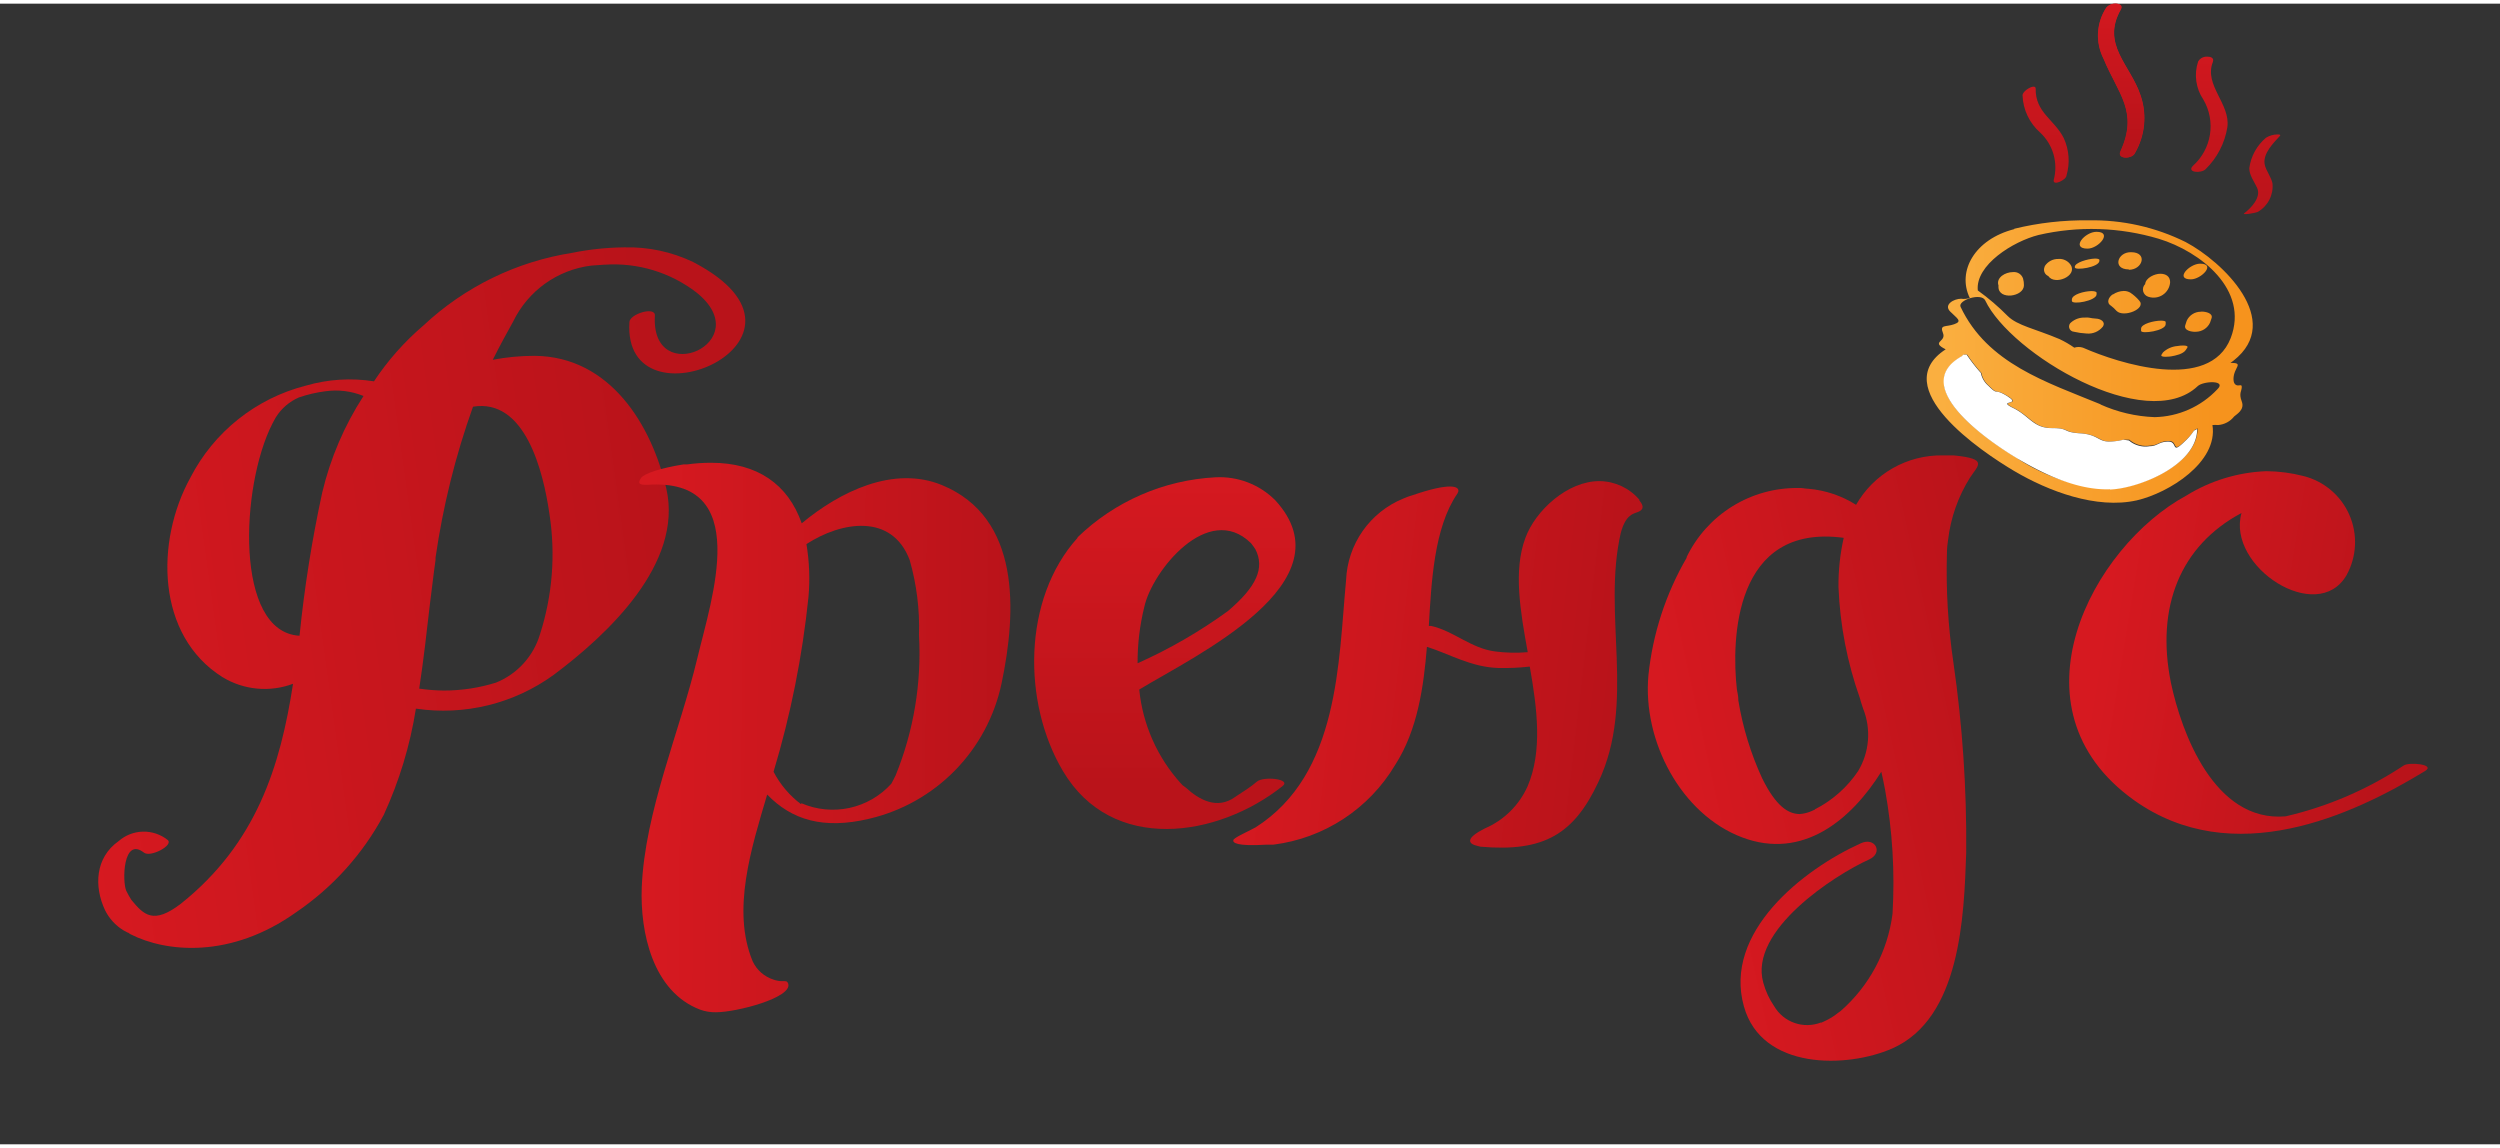 <svg xmlns="http://www.w3.org/2000/svg" xmlns:xlink="http://www.w3.org/1999/xlink" width="196" height="90" viewBox="0 0 196.14 89.49">
  <rect x="0" y="0" width="196.14" height="89.49" fill="#333333" stroke="none"/>
  <defs>
    <clipPath id="a" transform="translate(-182.22 -99.68)">
      <path d="M360,110.2a3.77,3.77,0,0,0-1.31,2.39c0,.55.39,1.06.61,1.53.36.76-.5,1.62-1,2-.23.17.85,0,1.07-.11a2.32,2.32,0,0,0,1.14-2.23c-.11-.54-.53-1-.62-1.53-.12-.83.7-1.65,1.2-2.19.08-.08,0-.12-.17-.12A1.72,1.72,0,0,0,360,110.2Zm-19.1-3.33a4.08,4.08,0,0,0,1.39,2.93,3.75,3.75,0,0,1,1.06,3.7c-.11.54,1,0,1-.34a4.2,4.2,0,0,0-.21-2.92c-.73-1.47-2.24-2-2.21-3.9,0-.1-.07-.15-.17-.15C341.51,106.19,340.91,106.56,340.9,106.87Zm13.78-2.66a3.4,3.4,0,0,0,.41,3,4.16,4.16,0,0,1-.83,5.2c-.5.53.66.6,1,.26a5.93,5.93,0,0,0,1.71-3.3c.25-1.84-1.85-3.29-1.14-5.11.11-.3-.12-.42-.41-.42A.78.78,0,0,0,354.68,104.21Zm-6.47-4.53h0a.93.93,0,0,0-.73.32,4,4,0,0,0-.21,4c1.14,2.77,2.76,4.13,1.32,7.28-.28.62.92.6,1.13.13a5.48,5.48,0,0,0,.45-4.52c-.8-2.42-3.12-4-1.55-6.76C348.77,99.83,348.53,99.69,348.21,99.68Z" style="fill: none;clip-rule: evenodd"/>
    </clipPath>
    <linearGradient id="b" x1="327.93" y1="298.55" x2="328.93" y2="298.55" gradientTransform="translate(6208.29 -5452.88) rotate(90) scale(16.63 20.23)" gradientUnits="userSpaceOnUse">
      <stop offset="0" stop-color="#d61920"/>
      <stop offset="1" stop-color="#b9131a"/>
    </linearGradient>
    <clipPath id="c" transform="translate(-182.22 -99.68)">
      <path d="M347.46,100a4,4,0,0,0-.21,4c1.14,2.77,2.76,4.13,1.32,7.28-.28.62.92.6,1.13.13a5.48,5.48,0,0,0,.45-4.52c-.8-2.42-3.12-4-1.55-6.76.18-.3-.08-.45-.4-.45A.89.89,0,0,0,347.46,100Z" style="fill: none;clip-rule: evenodd"/>
    </clipPath>
    <linearGradient id="d" x1="329.72" y1="343.37" x2="330.7" y2="343.37" gradientTransform="translate(1438.81 -4026.99) rotate(90) scale(12.21 3.71)" xlink:href="#b"/>
    <clipPath id="e" transform="translate(-182.22 -99.68)">
      <path d="M272,147c.61-2.79,5-8.28,8.36-5a5.92,5.92,0,0,1,.35.48c.75,1.46.12,2.93-2.16,4.86a39.31,39.31,0,0,1-7.08,4.09A18,18,0,0,1,272,147Zm-5.24-5.41c-4.33,4.8-4.32,12.95-1.15,18.29,3.86,6.52,12.16,5.22,17.23,1.19.73-.57-1.49-.79-2-.36s-.94.7-1.4,1l-.08.05-.25.17c-1.4,1-2.82.21-3.85-.74L275,161l-.15-.16a12.88,12.88,0,0,1-3.25-7.35c4.39-2.66,16.59-8.42,10.67-14.85a6.16,6.16,0,0,0-4.69-1.8A16.81,16.81,0,0,0,266.76,141.55Z" style="fill: none;clip-rule: evenodd"/>
    </clipPath>
    <linearGradient id="f" x1="325.85" y1="297.12" x2="326.73" y2="297.12" gradientTransform="translate(7002.16 -9546.99) rotate(90) scale(29.41 23.25)" xlink:href="#b"/>
    <clipPath id="g" transform="translate(-182.22 -99.68)">
      <path d="M215.11,153.42c.34-2.22.59-4.47.84-6.64v0c.23-1.95.44-3.45.44-3.45h0l0-.18a60.88,60.88,0,0,1,2.94-11.85c4.07-.67,5.51,5,6,8.44a20.5,20.5,0,0,1-.74,9.4,5.9,5.9,0,0,1-3.46,3.81,13.7,13.7,0,0,1-4.09.62A14.26,14.26,0,0,1,215.11,153.42Zm-11.52-20.79q.1-.21.21-.39l.07-.12a4,4,0,0,1,1.81-1.55,10.66,10.66,0,0,1,2.06-.48,5.8,5.8,0,0,1,3,.37,24.19,24.19,0,0,0-3.24,7.58,100.69,100.69,0,0,0-1.78,11.23C200.61,149,201.08,137.55,203.59,132.63Zm23.52-13.4h0a22.08,22.08,0,0,0-11.66,5.69h0a21.13,21.13,0,0,0-3.89,4.39,12.29,12.29,0,0,0-5.35.34,14.11,14.11,0,0,0-9.05,7.21c-2.76,5-2.69,12.4,2.52,15.66a6.35,6.35,0,0,0,5.53.52c-1,6.49-2.88,12.52-8.78,17.24-2.18,1.68-2.93.89-3.9-.28a7.14,7.14,0,0,1-.4-.71c-.33-.71-.27-4.3,1.39-3,.51.39,2.36-.59,1.85-1a3,3,0,0,0-3.84.09c-1.85,1.3-1.94,3.57-1.07,5.42a3.85,3.85,0,0,0,1.44,1.58h0l.31.17c.09,0,.16.1.25.14,2.79,1.42,7.86,1.94,13-1.73h0a21.46,21.46,0,0,0,6.87-7.64,31.88,31.88,0,0,0,2.52-8.33,14.72,14.72,0,0,0,10.81-2.65c4.23-3.16,10.17-8.72,8.84-14.6-1.15-5-4.41-10.38-10.34-10.43a17.42,17.42,0,0,0-3.28.31c.5-1,1.16-2.22,1.6-3a7.88,7.88,0,0,1,6.13-4.39l1-.07h.05a10.62,10.62,0,0,1,7.19,2.17c4.92,3.93-3.6,7.64-3.25,1.82.05-.74-2-.13-2,.53-.54,8.73,16.73,1.37,5-4.73a11.83,11.83,0,0,0-5.42-1.15A21.64,21.64,0,0,0,227.11,119.23Z" style="fill: none;clip-rule: evenodd"/>
    </clipPath>
    <linearGradient id="h" x1="319.81" y1="289.39" x2="320.57" y2="289.39" gradientTransform="translate(-20322.49 -18148.31) scale(64.13 63.22)" xlink:href="#b"/>
    <clipPath id="i" transform="translate(-182.22 -99.68)">
      <path d="M245.07,162.49a7.51,7.51,0,0,1-2.16-2.55,73.83,73.83,0,0,0,2.74-13.71,16.39,16.39,0,0,0-.16-4.15c2.76-1.79,6.71-2.43,8.1,1.25a19.2,19.2,0,0,1,.73,5.89,25.43,25.43,0,0,1-1.83,11s0,0,0,0c-.1.23-.23.44-.34.66a6.2,6.2,0,0,1-7.06,1.53Zm-8.95-26.66h0l-.13,0-.15,0c-1.73.27-3.1.71-3.33,1.07s-.2.51.3.53H233c8.32-.58,5.05,8.91,3.92,13.64-1.38,5.76-4.11,12-4.35,17.93-.14,3.54.86,8.2,4.59,9.61a3.43,3.43,0,0,0,1.24.2h0c1.62,0,6-1.15,5.66-2.24h0s0,0,0,0c-.07-.2-.16-.2-.35-.2a2,2,0,0,1-.8-.12,2.7,2.7,0,0,1-1.64-1.44c-1.66-4-.11-8.86,1.14-13.08,1.93,2,4.42,2.75,8,1.9A13.84,13.84,0,0,0,260.8,153c1.19-5.65,1.51-13-4.68-15.55-3.79-1.56-8,.51-11,3-1.07-3.06-3.48-4.75-7.1-4.75A13.61,13.61,0,0,0,236.12,135.83Z" style="fill: none;clip-rule: evenodd"/>
    </clipPath>
    <linearGradient id="j" x1="316.27" y1="290.41" x2="317.23" y2="290.41" gradientTransform="matrix(0, 30.08, -43.29, 0, 12819.01, -9370.17)" xlink:href="#b"/>
    <clipPath id="k" transform="translate(-182.22 -99.68)">
      <path d="M301.89,141.61c-.94,2.54-.4,5.71.19,8.95a11.82,11.82,0,0,1-2.58-.06c-1.89-.25-3.2-1.59-5-2l-.18,0c.2-3.4.4-7.71,2.24-10.38a1,1,0,0,0,.07-.15h0c.12-.46-.71-.71-3.54.26l-.22.07-.21.07-.37.15a7.22,7.22,0,0,0-4.46,6.37c-.61,6.4-.51,15.23-7.11,19.42-.73.39-1.7.81-1.74,1s.22.5,2.62.35h0l.53,0a13,13,0,0,0,9.54-6.24c1.78-2.75,2.25-6.21,2.5-9.28,1.78.56,3.45,1.59,5.6,1.66a18.19,18.19,0,0,0,2.47-.11c.59,3.33,1,6.66-.17,9.39a6.46,6.46,0,0,1-3.36,3.31c-1.49.75-1.38,1.2-.54,1.38h0l.2.05c5,.44,7.35-1,9.26-5.09,2.95-6.25.28-13.11,1.75-19.53.39-1.45,1-1.5,1.35-1.64s.55-.38.11-.9h0l0-.06a4.16,4.16,0,0,0-3.12-1.46C305.23,137.12,302.69,139.42,301.89,141.61Z" style="fill: none;clip-rule: evenodd"/>
    </clipPath>
    <linearGradient id="l" x1="317.63" y1="291.74" x2="318.45" y2="291.74" gradientTransform="matrix(0, 35.3, -32.46, 0, 9766.08, -11075.84)" xlink:href="#b"/>
    <clipPath id="m" transform="translate(-182.22 -99.68)">
      <path d="M320.47,160.45a23.75,23.75,0,0,1-1.87-6.12.25.25,0,0,1,0-.08c0-.26-.07-.51-.11-.76-.44-3.91-.23-13.06,8.38-11.9a16.86,16.86,0,0,0-.41,3.88,29.55,29.55,0,0,0,1.68,8.7h0l.09.32c.06.16.11.33.16.49a5.53,5.53,0,0,1-.39,4.91,9,9,0,0,1-3.39,3l0-.11v.13l-.22.1a2.73,2.73,0,0,1-1,.25C322.54,163.24,321.57,162.69,320.47,160.45ZM327.84,139h0a8.3,8.3,0,0,0-3.74-1.26h0c-.19,0-.37-.05-.57-.06h-.23a9.6,9.6,0,0,0-8.75,5.41l0,.06a23.11,23.11,0,0,0-3,9.21c-.48,5.19,2.58,10.93,7.35,12.73s8.56-1.38,10.92-5.15c.11.48.22,1,.3,1.44a41.08,41.08,0,0,1,.58,9.71,12.18,12.18,0,0,1-4.08,7.63l-.17.12a5.74,5.74,0,0,1-.5.36l-.1.06a5.12,5.12,0,0,1-.52.27,1.76,1.76,0,0,1-.2.09l-.06,0a3,3,0,0,1-3.66-1.29,6.11,6.11,0,0,1-.85-1.84c-1.15-4.1,5.62-8.46,8.31-9.67,1.13-.52.47-1.78-.65-1.27-4.58,2.07-10.81,7-9.18,12.8,1.39,5,8.07,4.87,11.64,3.3,5.36-2.37,5.63-10.35,5.8-15.36a97.64,97.64,0,0,0-1-14.89,49.09,49.09,0,0,1-.51-8.66c0-.36.05-.71.09-1h0a11.75,11.75,0,0,1,1.71-4.86c.65-1,1.47-1.49-1.28-1.76-.3,0-.59,0-.86,0A7.69,7.69,0,0,0,327.84,139Z" style="fill: none;clip-rule: evenodd"/>
    </clipPath>
    <linearGradient id="n" x1="317.89" y1="289.15" x2="318.59" y2="289.15" gradientTransform="matrix(41.17, 0, 0, 53.82, -12773.52, -15402.71)" xlink:href="#b"/>
    <clipPath id="o" transform="translate(-182.22 -99.68)">
      <path d="M353.74,138.28c-7.39,4-14.16,16.67-4.11,23.88,7.78,5.56,17.2,1.17,22.84-2.27.88-.53-1.21-.72-1.65-.45a28.33,28.33,0,0,1-9.28,4c-5.61.48-8.18-6.6-9-10.49-1.2-5.95.75-10.76,5.54-13.31-1.19,4.21,5.95,8.83,8.24,4.88a5.35,5.35,0,0,0-3.38-7.78,12.06,12.06,0,0,0-2.91-.38A12.85,12.85,0,0,0,353.74,138.28Z" style="fill: none;clip-rule: evenodd"/>
    </clipPath>
    <linearGradient id="p" x1="317.99" y1="291.77" x2="318.65" y2="291.77" gradientTransform="matrix(0, 36.16, -35.86, 0, 10818.72, -11356.34)" xlink:href="#b"/>
    <clipPath id="q" transform="translate(-182.22 -99.68)">
      <path d="M353.06,126.54a1.86,1.86,0,0,0-1.14.5l-.11.17c-.18.27.71.15.76.14.34-.06.93-.18,1.14-.5l.11-.17c.1-.14-.1-.18-.32-.18A2.36,2.36,0,0,0,353.06,126.54Zm-2.86-1.36v.17c0,.27,1.93,0,1.93-.52v-.17c0-.07-.15-.11-.36-.11C351.22,124.55,350.2,124.8,350.2,125.18Zm-5.47-.51a.41.41,0,0,0,.2.75,5.71,5.71,0,0,0,1,.14,1.45,1.45,0,0,0,1.27-.54c.25-.39-.2-.62-.53-.63a3.81,3.81,0,0,1-.59-.08,1.53,1.53,0,0,0-.3,0A1.54,1.54,0,0,0,344.73,124.67Zm10.14-.82a1.21,1.21,0,0,0-1.09.71,3.38,3.38,0,0,1-.11.34c-.15.46.6.55.86.52a1.23,1.23,0,0,0,1.08-.71l.12-.35c.13-.4-.46-.52-.77-.52Zm-10.1-.95V123c0,.33,1.94,0,1.94-.52v-.11c0-.1-.17-.14-.41-.14C345.74,122.24,344.77,122.49,344.77,122.9Zm3.2-.41c-.31.21-.53.65-.13.89a2.72,2.72,0,0,1,.43.4c.55.57,2.39-.17,1.78-.81a3.42,3.42,0,0,0-.7-.62,1,1,0,0,0-.51-.13A1.6,1.6,0,0,0,348,122.49Zm2.55-.81s0,0,0,0a.6.6,0,0,0,.26,1,1.3,1.3,0,0,0,1.7-1.14c0-.46-.33-.67-.77-.67S350.57,121.18,350.52,121.68Zm-11.51.07,0,.15c0,1.06,2,.79,2-.13a1.88,1.88,0,0,0-.07-.53.75.75,0,0,0-.79-.5C339.54,120.74,338.84,121.17,339,121.75Zm15.1-.44c.81,0,2-1.23.72-1.23C354,120.08,352.81,121.31,354.11,121.31Zm-9.11-1v.06c0,.27,1.93,0,1.93-.52v-.06c0-.07-.14-.11-.35-.11C346,119.7,345,120,345,120.33Zm-2.36,0a.54.54,0,0,0,.28.74c.5.76,2.31,0,1.76-.87a1.06,1.06,0,0,0-.78-.47l-.19,0A1.23,1.23,0,0,0,342.64,120.28Zm6.6.25c1.1,0,1.5-1.38.18-1.38C348.33,119.15,347.93,120.53,349.24,120.53ZM346,118.9c.87,0,2-1.32.7-1.32C345.79,117.58,344.66,118.9,346,118.9Zm-5.39,16.51c-2.21-1.3-8.72-5.65-4.46-8.06a.4.4,0,0,0,.13-.13l.28,0a12.35,12.35,0,0,0,1.11,1.43,1.75,1.75,0,0,0,.58,1c.85.85.38.13,1.52.84l.11.08.09.06c.67.52-1,.17.25.78s1.57,1.57,3,1.57.81.32,2.23.41,1.39.65,2.32.65a6,6,0,0,0,1.09-.15l.42,0,.12.1a2,2,0,0,0,1.52.36c.6,0,.71-.36,1.47-.36s.17,1.06,1.26,0a4.59,4.59,0,0,0,.74-.86l.25-.13c0,2.86-4.61,4.67-6.83,4.75h-.25A14.55,14.55,0,0,1,340.57,135.41Zm6.43-4.29c-4.26-1.75-8.89-3.2-11-7.65-.25-.52,1.63-1.14,1.93-.51,2,4.21,12.63,10.53,16.67,6.73.42-.41,2.34-.5,1.53.26a6.94,6.94,0,0,1-4.91,2.17A11.39,11.39,0,0,1,347,131.12ZM343.81,126c-1.91-.81-3.32-1.06-4.08-1.82a18.3,18.3,0,0,0-2.34-2c-.2-2,2.78-3.85,4.76-4.35a18.46,18.46,0,0,1,9.45.3c3.27,1,7.09,4,5.63,7.79-1.67,4.26-8.75,2-11.59.75a1.08,1.08,0,0,0-.68,0A7.81,7.81,0,0,0,343.81,126Zm-3.56-8.63c-3.09.79-4.51,3.29-3.49,5.4a1.48,1.48,0,0,1-.68.06c-.56,0-1.39.46-.86,1s1,.76.32,1-1.16,0-.88.7-1,.66.21,1.27h0c-4.62,3,2.75,8,5.4,9.56s6.41,3,9.59,2.29c2.52-.58,6.4-3,5.94-5.91a2.55,2.55,0,0,1,.44,0,1.77,1.77,0,0,0,1.26-.67c.19-.18.85-.52.6-1.18s0-.79,0-1.15c0-.15-.1-.13-.22-.11s-.43,0-.43-.5c0-.92.89-1.27-.24-1.27h0c.08-.06.17-.11.24-.17,4-3.14-.88-7.79-3.74-9.3a16.4,16.4,0,0,0-7.64-1.71A23.33,23.33,0,0,0,340.25,117.34Z" style="fill: none;clip-rule: evenodd"/>
    </clipPath>
    <linearGradient id="r" x1="315.31" y1="292.13" x2="316.13" y2="292.13" gradientTransform="translate(-8089.93 -6606.37) scale(26.14 22.71)" gradientUnits="userSpaceOnUse">
      <stop offset="0" stop-color="#faaf40"/>
      <stop offset="1" stop-color="#f6931d"/>
    </linearGradient>
  </defs>
  <title>Untitled-3</title>
  <g>
    <g style="clip-path: url(#a)">
      <rect x="158.67" width="20.27" height="16.63" style="fill: url(#b)"/>
    </g>
    <g style="clip-path: url(#c)">
      <rect x="164.41" width="4.09" height="12.21" style="fill: url(#d)"/>
    </g>
    <g style="clip-path: url(#e)">
      <rect x="80.22" y="37.13" width="25.8" height="29.54" style="fill: url(#f)"/>
    </g>
    <g style="clip-path: url(#g)">
      <rect x="186.14" y="115.14" width="65.66" height="63.16" transform="translate(-199.83 -69.18) rotate(-7.66)" style="fill: url(#h)"/>
    </g>
    <g style="clip-path: url(#i)">
      <rect x="225.66" y="142.18" width="43.25" height="30.18" transform="translate(-92.94 304.4) rotate(-89.83)" style="fill: url(#j)"/>
    </g>
    <g style="clip-path: url(#k)">
      <rect x="278.81" y="133.91" width="32.65" height="35.55" transform="translate(-71.71 327.73) rotate(-83.39)" style="fill: url(#l)"/>
    </g>
    <g style="clip-path: url(#m)">
      <rect x="306.09" y="132.68" width="37.06" height="53.08" transform="translate(-209.21 -24.73) rotate(-12.65)" style="fill: url(#n)"/>
    </g>
    <g style="clip-path: url(#o)">
      <rect x="338.27" y="132.86" width="36.39" height="38.4" transform="translate(-33.57 379.48) rotate(-80.67)" style="fill: url(#p)"/>
    </g>
    <g style="clip-path: url(#q)">
      <rect x="148.03" y="16.9" width="31.28" height="22.72" style="fill: url(#r)"/>
    </g>
    <path d="M347.76,137.78c-2.49.09-5.1-1.14-7.19-2.37s-8.72-5.65-4.46-8.06a.4.4,0,0,0,.13-.13l.28,0a12.6,12.6,0,0,0,1.11,1.43,1.75,1.75,0,0,0,.58,1c.85.85.38.13,1.52.84l.11.08.09.06c.67.52-1,.17.25.78s1.57,1.57,3,1.57.81.32,2.23.41,1.39.65,2.32.65a5.23,5.23,0,0,0,1.09-.15l.42.06a.47.47,0,0,1,.12.09,2,2,0,0,0,1.52.36c.6,0,.71-.36,1.47-.36s.17,1.06,1.26,0a4.59,4.59,0,0,0,.74-.86l.25-.13c0,2.86-4.61,4.67-6.83,4.75" transform="translate(-182.22 -99.68)" style="fill: #fff"/>
  </g>
</svg>
